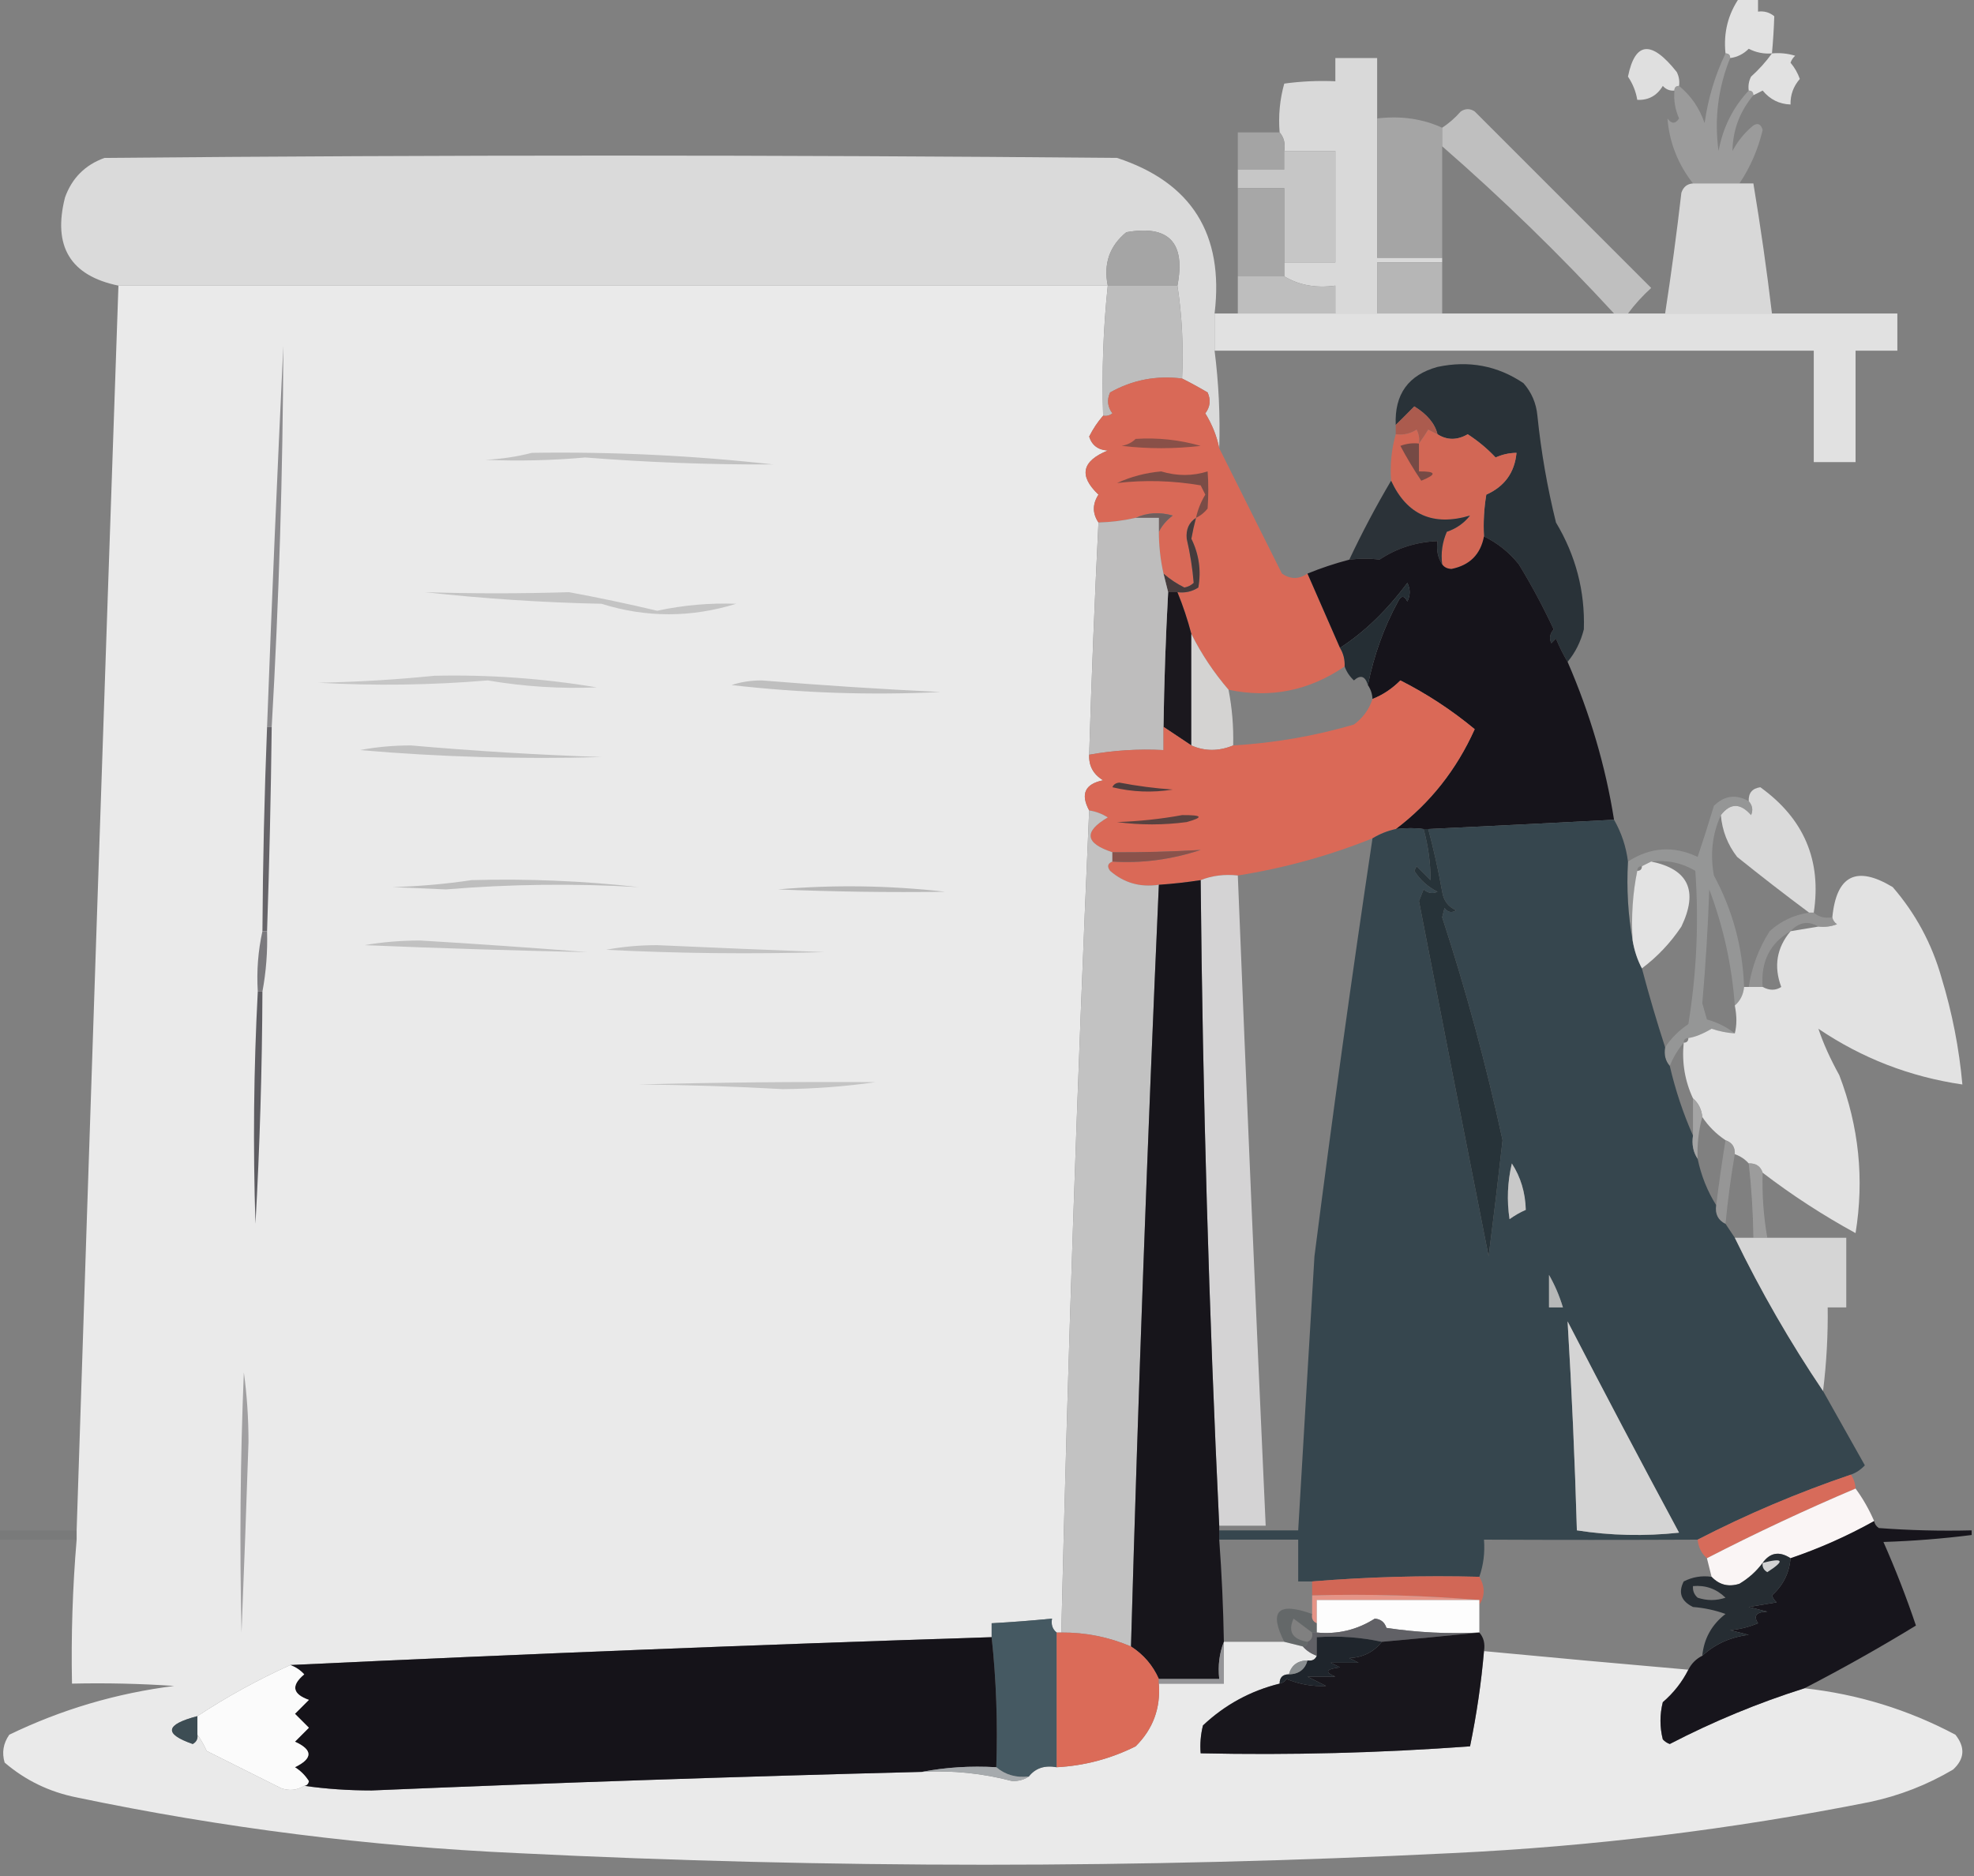 <?xml version="1.0" encoding="UTF-8"?>
<!DOCTYPE svg PUBLIC "-//W3C//DTD SVG 1.1//EN" "http://www.w3.org/Graphics/SVG/1.1/DTD/svg11.dtd">
<svg xmlns="http://www.w3.org/2000/svg" version="1.1" width="425px" height="404px" style="shape-rendering:geometricPrecision; text-rendering:geometricPrecision; image-rendering:optimizeQuality; fill-rule:evenodd; clip-rule:evenodd" xmlns:xlink="http://www.w3.org/1999/xlink">
<rect width="100%" height="100%" fill="#808080" stroke="none"/>
<g><path style="opacity:0.966" fill="#e4e4e4" d="M 374.5,-0.5 C 375.833,-0.5 377.167,-0.5 378.5,-0.5C 378.5,0.5 378.5,1.5 378.5,2.5C 379.822,2.33 380.989,2.663 382,3.5C 381.917,6.119 381.75,8.786 381.5,11.5C 379.738,11.643 378.071,11.309 376.5,10.5C 375.378,11.63 374.044,12.297 372.5,12.5C 372.5,11.833 372.167,11.5 371.5,11.5C 371.032,7.064 372.032,3.064 374.5,-0.5 Z"/></g>
<g><path style="opacity:0.992" fill="#d9d9d9" d="M 296.5,25.5 C 296.5,35.5 296.5,45.5 296.5,55.5C 301.167,55.5 305.833,55.5 310.5,55.5C 310.5,55.833 310.5,56.167 310.5,56.5C 305.833,56.5 301.167,56.5 296.5,56.5C 296.5,60.167 296.5,63.833 296.5,67.5C 293.5,67.5 290.5,67.5 287.5,67.5C 287.5,65.5 287.5,63.5 287.5,61.5C 283.351,62.08 279.684,61.414 276.5,59.5C 276.5,58.5 276.5,57.5 276.5,56.5C 280.167,56.5 283.833,56.5 287.5,56.5C 287.5,48.5 287.5,40.5 287.5,32.5C 283.833,32.5 280.167,32.5 276.5,32.5C 276.768,30.901 276.434,29.568 275.5,28.5C 275.211,24.894 275.544,21.394 276.5,18C 280.152,17.501 283.818,17.335 287.5,17.5C 287.5,15.833 287.5,14.167 287.5,12.5C 290.5,12.5 293.5,12.5 296.5,12.5C 296.5,16.833 296.5,21.167 296.5,25.5 Z"/></g>
<g><path style="opacity:0.948" fill="#e3e3e3" d="M 361.5,18.5 C 360.833,18.5 360.5,18.833 360.5,19.5C 359.504,19.586 358.671,19.252 358,18.5C 356.736,20.607 354.903,21.607 352.5,21.5C 352.214,19.723 351.547,18.056 350.5,16.5C 352.033,8.936 355.533,8.603 361,15.5C 361.483,16.448 361.649,17.448 361.5,18.5 Z"/></g>
<g><path style="opacity:0.699" fill="#a6a6a6" d="M 371.5,11.5 C 372.167,11.5 372.5,11.833 372.5,12.5C 369.9,18.934 369.066,25.601 370,32.5C 370.951,27.433 373.117,23.099 376.5,19.5C 377.167,19.5 377.5,19.833 377.5,20.5C 374.569,24.017 373.069,28.017 373,32.5C 374.122,30.376 375.622,28.543 377.5,27C 378.483,26.409 379.15,26.742 379.5,28C 378.499,32.186 376.832,36.02 374.5,39.5C 371.167,39.5 367.833,39.5 364.5,39.5C 361.247,35.337 359.414,30.67 359,25.5C 359.893,26.711 360.726,26.711 361.5,25.5C 360.652,23.591 360.318,21.591 360.5,19.5C 360.5,18.833 360.833,18.5 361.5,18.5C 364.051,20.578 365.884,23.244 367,26.5C 367.733,21.229 369.233,16.229 371.5,11.5 Z"/></g>
<g><path style="opacity:0.98" fill="#e2e2e2" d="M 381.5,11.5 C 383.199,11.34 384.866,11.507 386.5,12C 386.043,12.414 385.709,12.914 385.5,13.5C 386.383,14.548 387.05,15.715 387.5,17C 386.115,18.597 385.449,20.43 385.5,22.5C 383.071,22.415 381.071,21.415 379.5,19.5C 378.817,19.863 378.15,20.196 377.5,20.5C 377.5,19.833 377.167,19.5 376.5,19.5C 376.351,18.448 376.517,17.448 377,16.5C 378.707,14.963 380.207,13.296 381.5,11.5 Z"/></g>
<g><path style="opacity:0.957" fill="#a6a6a6" d="M 296.5,25.5 C 301.619,24.897 306.285,25.564 310.5,27.5C 310.5,28.833 310.5,30.167 310.5,31.5C 310.5,39.5 310.5,47.5 310.5,55.5C 305.833,55.5 301.167,55.5 296.5,55.5C 296.5,45.5 296.5,35.5 296.5,25.5 Z"/></g>
<g><path style="opacity:0.933" fill="#a6a6a6" d="M 275.5,28.5 C 276.434,29.568 276.768,30.901 276.5,32.5C 276.5,33.833 276.5,35.167 276.5,36.5C 273.167,36.5 269.833,36.5 266.5,36.5C 266.5,33.833 266.5,31.167 266.5,28.5C 269.5,28.5 272.5,28.5 275.5,28.5 Z"/></g>
<g><path style="opacity:1" fill="#c6c6c6" d="M 276.5,32.5 C 280.167,32.5 283.833,32.5 287.5,32.5C 287.5,40.5 287.5,48.5 287.5,56.5C 283.833,56.5 280.167,56.5 276.5,56.5C 276.5,51.167 276.5,45.833 276.5,40.5C 273.167,40.5 269.833,40.5 266.5,40.5C 266.5,39.167 266.5,37.833 266.5,36.5C 269.833,36.5 273.167,36.5 276.5,36.5C 276.5,35.167 276.5,33.833 276.5,32.5 Z"/></g>
<g><path style="opacity:0.987" fill="#dadada" d="M 261.5,67.5 C 261.5,70.167 261.5,72.833 261.5,75.5C 262.386,82.457 262.72,89.457 262.5,96.5C 261.967,93.879 260.967,91.379 259.5,89C 260.554,87.612 260.72,86.112 260,84.5C 258.124,83.391 256.291,82.391 254.5,81.5C 254.824,74.646 254.491,67.979 253.5,61.5C 255.298,52.209 251.632,48.376 242.5,50C 238.886,52.944 237.553,56.778 238.5,61.5C 167.5,61.5 96.5,61.5 25.5,61.5C 15.145,59.366 11.311,53.033 14,42.5C 15.5,38.333 18.333,35.5 22.5,34C 95.167,33.333 167.833,33.333 240.5,34C 256.559,39.269 263.559,50.436 261.5,67.5 Z"/></g>
<g><path style="opacity:0.976" fill="#dadada" d="M 364.5,39.5 C 367.833,39.5 371.167,39.5 374.5,39.5C 375.5,39.5 376.5,39.5 377.5,39.5C 379.05,48.802 380.384,58.136 381.5,67.5C 373.833,67.5 366.167,67.5 358.5,67.5C 359.829,58.869 360.996,50.202 362,41.5C 362.417,40.244 363.25,39.577 364.5,39.5 Z"/></g>
<g><path style="opacity:0.962" fill="#a8a8a8" d="M 266.5,40.5 C 269.833,40.5 273.167,40.5 276.5,40.5C 276.5,45.833 276.5,51.167 276.5,56.5C 276.5,57.5 276.5,58.5 276.5,59.5C 273.167,59.5 269.833,59.5 266.5,59.5C 266.5,53.167 266.5,46.833 266.5,40.5 Z"/></g>
<g><path style="opacity:0.867" fill="#c9c9c9" d="M 350.5,67.5 C 349.5,67.5 348.5,67.5 347.5,67.5C 335.802,54.801 323.469,42.801 310.5,31.5C 310.5,30.167 310.5,28.833 310.5,27.5C 311.962,26.542 313.295,25.376 314.5,24C 315.5,23.333 316.5,23.333 317.5,24C 330.167,36.667 342.833,49.333 355.5,62C 353.627,63.704 351.96,65.537 350.5,67.5 Z"/></g>
<g><path style="opacity:1" fill="#a5a5a5" d="M 253.5,61.5 C 248.5,61.5 243.5,61.5 238.5,61.5C 237.553,56.778 238.886,52.944 242.5,50C 251.632,48.376 255.298,52.209 253.5,61.5 Z"/></g>
<g><path style="opacity:1" fill="#b6b6b6" d="M 310.5,56.5 C 310.5,60.167 310.5,63.833 310.5,67.5C 305.833,67.5 301.167,67.5 296.5,67.5C 296.5,63.833 296.5,60.167 296.5,56.5C 301.167,56.5 305.833,56.5 310.5,56.5 Z"/></g>
<g><path style="opacity:1" fill="#bebebe" d="M 266.5,59.5 C 269.833,59.5 273.167,59.5 276.5,59.5C 279.684,61.414 283.351,62.08 287.5,61.5C 287.5,63.5 287.5,65.5 287.5,67.5C 280.5,67.5 273.5,67.5 266.5,67.5C 266.5,64.833 266.5,62.167 266.5,59.5 Z"/></g>
<g><path style="opacity:0.994" fill="#eaeaea" d="M 25.5,61.5 C 96.5,61.5 167.5,61.5 238.5,61.5C 237.528,70.75 237.195,80.083 237.5,89.5C 236.315,90.857 235.315,92.357 234.5,94C 235.093,95.882 236.427,96.882 238.5,97C 232.898,99.279 232.231,102.446 236.5,106.5C 235.181,108.532 235.181,110.532 236.5,112.5C 235.673,129.156 235.006,145.823 234.5,162.5C 234.393,164.903 235.393,166.736 237.5,168C 233.591,168.792 232.591,170.959 234.5,174.5C 231.902,233.449 229.902,292.449 228.5,351.5C 228.167,351.5 227.833,351.5 227.5,351.5C 226.596,350.791 226.263,349.791 226.5,348.5C 222.176,348.927 217.842,349.261 213.5,349.5C 213.5,350.5 213.5,351.5 213.5,352.5C 162.993,354.119 112.66,356.119 62.5,358.5C 55.504,361.663 48.838,365.329 42.5,369.5C 35.557,371.316 35.224,373.316 41.5,375.5C 42.297,375.043 42.631,374.376 42.5,373.5C 43.248,374.531 43.915,375.698 44.5,377C 49.833,379.667 55.167,382.333 60.5,385C 62.265,385.64 63.932,385.473 65.5,384.5C 70.155,385.166 74.988,385.499 80,385.5C 119.49,383.834 158.99,382.5 198.5,381.5C 205.111,381.139 211.611,381.806 218,383.5C 219.385,383.486 220.551,383.152 221.5,382.5C 222.918,380.692 224.918,380.025 227.5,380.5C 233.452,380.186 239.118,378.686 244.5,376C 248.234,372.301 249.901,367.801 249.5,362.5C 254.167,362.5 258.833,362.5 263.5,362.5C 263.5,359.5 263.5,356.5 263.5,353.5C 267.833,353.5 272.167,353.5 276.5,353.5C 277.833,353.833 279.167,354.167 280.5,354.5C 281.29,355.401 282.29,356.068 283.5,356.5C 283.158,357.338 282.492,357.672 281.5,357.5C 279.368,357.554 278.035,358.554 277.5,360.5C 276.167,360.5 275.5,361.167 275.5,362.5C 269.217,364.058 263.717,367.058 259,371.5C 258.505,373.473 258.338,375.473 258.5,377.5C 277.874,377.922 297.207,377.422 316.5,376C 317.917,369.128 318.917,362.294 319.5,355.5C 334.151,356.893 348.818,358.226 363.5,359.5C 362.158,362.166 360.325,364.499 358,366.5C 357.333,369.167 357.333,371.833 358,374.5C 358.414,374.957 358.914,375.291 359.5,375.5C 368.871,370.643 378.538,366.643 388.5,363.5C 399.989,364.763 410.823,368.096 421,373.5C 423.151,376.216 422.984,378.716 420.5,381C 414.916,384.307 408.916,386.641 402.5,388C 372.78,393.905 342.78,397.572 312.5,399C 245.5,402.327 178.5,402.327 111.5,399C 79.5,397.556 47.833,393.556 16.5,387C 10.641,385.83 5.474,383.33 1,379.5C 0.365,377.365 0.699,375.365 2,373.5C 13.218,368.069 25.052,364.569 37.5,363C 30.174,362.5 22.841,362.334 15.5,362.5C 15.296,352.14 15.629,341.806 16.5,331.5C 16.5,330.833 16.5,330.167 16.5,329.5C 19.408,240.163 22.408,150.83 25.5,61.5 Z"/></g>
<g><path style="opacity:1" fill="#bdbdbd" d="M 238.5,61.5 C 243.5,61.5 248.5,61.5 253.5,61.5C 254.491,67.979 254.824,74.646 254.5,81.5C 248.939,80.802 243.773,81.802 239,84.5C 238.28,86.112 238.446,87.612 239.5,89C 238.906,89.464 238.239,89.631 237.5,89.5C 237.195,80.083 237.528,70.75 238.5,61.5 Z"/></g>
<g><path style="opacity:0.915" fill="#e9e9e9" d="M 261.5,67.5 C 263.167,67.5 264.833,67.5 266.5,67.5C 273.5,67.5 280.5,67.5 287.5,67.5C 290.5,67.5 293.5,67.5 296.5,67.5C 301.167,67.5 305.833,67.5 310.5,67.5C 322.833,67.5 335.167,67.5 347.5,67.5C 348.5,67.5 349.5,67.5 350.5,67.5C 353.167,67.5 355.833,67.5 358.5,67.5C 366.167,67.5 373.833,67.5 381.5,67.5C 390.5,67.5 399.5,67.5 408.5,67.5C 408.5,70.167 408.5,72.833 408.5,75.5C 405.5,75.5 402.5,75.5 399.5,75.5C 399.5,83.5 399.5,91.5 399.5,99.5C 396.5,99.5 393.5,99.5 390.5,99.5C 390.5,91.5 390.5,83.5 390.5,75.5C 347.5,75.5 304.5,75.5 261.5,75.5C 261.5,72.833 261.5,70.167 261.5,67.5 Z"/></g>
<g><path style="opacity:0.971" fill="#263036" d="M 337.5,142.5 C 336.59,140.981 335.757,139.315 335,137.5C 334.667,137.833 334.333,138.167 334,138.5C 333.508,137.451 333.674,136.451 334.5,135.5C 332.254,130.674 329.754,126.008 327,121.5C 324.914,118.906 322.414,116.906 319.5,115.5C 319.335,112.482 319.502,109.482 320,106.5C 323.936,104.737 326.103,101.737 326.5,97.5C 324.94,97.519 323.44,97.852 322,98.5C 320.217,96.603 318.217,94.937 316,93.5C 313.726,94.811 311.56,94.811 309.5,93.5C 308.934,91.2 307.267,89.2 304.5,87.5C 303.16,88.867 301.827,90.2 300.5,91.5C 300.211,84.895 303.211,80.729 309.5,79C 316.249,77.568 322.416,78.734 328,82.5C 329.751,84.49 330.751,86.823 331,89.5C 331.794,97.262 333.127,104.928 335,112.5C 339.267,119.625 341.267,127.292 341,135.5C 340.33,138.174 339.163,140.507 337.5,142.5 Z"/></g>
<g><path style="opacity:1" fill="#ab5b4e" d="M 309.5,93.5 C 308.85,93.196 308.183,92.863 307.5,92.5C 306.824,93.602 306.158,94.602 305.5,95.5C 305.649,94.448 305.483,93.448 305,92.5C 303.644,93.38 302.144,93.713 300.5,93.5C 300.5,92.833 300.5,92.167 300.5,91.5C 301.827,90.2 303.16,88.867 304.5,87.5C 307.267,89.2 308.934,91.2 309.5,93.5 Z"/></g>
<g><path style="opacity:0.984" fill="#da6957" d="M 254.5,81.5 C 256.291,82.391 258.124,83.391 260,84.5C 260.72,86.112 260.554,87.612 259.5,89C 260.967,91.379 261.967,93.879 262.5,96.5C 266.987,105.473 271.487,114.473 276,123.5C 277.828,124.752 279.661,124.752 281.5,123.5C 283.832,128.828 286.165,134.162 288.5,139.5C 289.234,140.708 289.567,142.041 289.5,143.5C 281.815,148.736 273.482,150.403 264.5,148.5C 261.324,144.807 258.657,140.807 256.5,136.5C 255.698,133.426 254.698,130.426 253.5,127.5C 255.144,127.714 256.644,127.38 258,126.5C 258.641,122.845 258.141,119.345 256.5,116C 256.773,114.467 257.106,112.967 257.5,111.5C 255.974,112.492 255.307,113.992 255.5,116C 256.244,119.197 256.744,122.364 257,125.5C 256.439,126.022 255.772,126.355 255,126.5C 253.357,125.685 251.857,124.685 250.5,123.5C 249.841,120.545 249.508,117.545 249.5,114.5C 250.186,113.152 251.186,111.985 252.5,111C 249.633,110.199 246.966,110.366 244.5,111.5C 241.873,112.092 239.206,112.425 236.5,112.5C 235.181,110.532 235.181,108.532 236.5,106.5C 232.231,102.446 232.898,99.279 238.5,97C 236.427,96.882 235.093,95.882 234.5,94C 235.315,92.357 236.315,90.857 237.5,89.5C 238.239,89.631 238.906,89.464 239.5,89C 238.446,87.612 238.28,86.112 239,84.5C 243.773,81.802 248.939,80.802 254.5,81.5 Z"/></g>
<g><path style="opacity:0.984" fill="#d36755" d="M 305.5,95.5 C 306.158,94.602 306.824,93.602 307.5,92.5C 308.183,92.863 308.85,93.196 309.5,93.5C 311.56,94.811 313.726,94.811 316,93.5C 318.217,94.937 320.217,96.603 322,98.5C 323.44,97.852 324.94,97.519 326.5,97.5C 326.103,101.737 323.936,104.737 320,106.5C 319.502,109.482 319.335,112.482 319.5,115.5C 318.76,119.38 316.426,121.713 312.5,122.5C 311.584,122.457 310.917,122.124 310.5,121.5C 310.192,119.076 310.526,116.743 311.5,114.5C 313.517,113.826 315.183,112.659 316.5,111C 308.574,113.366 302.907,110.866 299.5,103.5C 299.253,100.061 299.586,96.728 300.5,93.5C 302.144,93.713 303.644,93.38 305,92.5C 305.483,93.448 305.649,94.448 305.5,95.5 Z"/></g>
<g><path style="opacity:1" fill="#895048" d="M 244.5,94.5 C 249.267,94.191 253.934,94.691 258.5,96C 252.833,96.667 247.167,96.667 241.5,96C 242.737,95.768 243.737,95.268 244.5,94.5 Z"/></g>
<g><path style="opacity:1" fill="#c2c2c2" d="M 114.5,97.5 C 131.886,97.24 149.219,98.073 166.5,100C 152.993,100.062 139.493,99.562 126,98.5C 118.832,99.14 111.666,99.306 104.5,99C 108.025,98.821 111.359,98.321 114.5,97.5 Z"/></g>
<g><path style="opacity:1" fill="#764a45" d="M 305.5,95.5 C 305.5,97.5 305.5,99.5 305.5,101.5C 309.243,101.459 309.41,102.126 306,103.5C 304.374,101.083 302.874,98.583 301.5,96C 302.793,95.51 304.127,95.343 305.5,95.5 Z"/></g>
<g><path style="opacity:1" fill="#7a4c46" d="M 257.5,111.5 C 257.877,109.742 258.544,108.075 259.5,106.5C 259.167,105.833 258.833,105.167 258.5,104.5C 252.476,103.473 246.476,103.306 240.5,104C 243.515,102.621 246.681,101.788 250,101.5C 253.405,102.523 256.738,102.523 260,101.5C 260.19,103.973 260.19,106.64 260,109.5C 259.292,110.381 258.458,111.047 257.5,111.5 Z"/></g>
<g><path style="opacity:0.991" fill="#2b3238" d="M 299.5,103.5 C 302.907,110.866 308.574,113.366 316.5,111C 315.183,112.659 313.517,113.826 311.5,114.5C 310.526,116.743 310.192,119.076 310.5,121.5C 309.549,120.081 309.216,118.415 309.5,116.5C 304.874,116.692 300.707,118.026 297,120.5C 295.044,120.216 292.877,120.216 290.5,120.5C 293.245,114.675 296.245,109.008 299.5,103.5 Z"/></g>
<g><path style="opacity:1" fill="#6f5e5d" d="M 244.5,111.5 C 246.966,110.366 249.633,110.199 252.5,111C 251.186,111.985 250.186,113.152 249.5,114.5C 249.5,113.5 249.5,112.5 249.5,111.5C 247.833,111.5 246.167,111.5 244.5,111.5 Z"/></g>
<g><path style="opacity:1" fill="#8c8b8e" d="M 58.5,156.5 C 58.167,156.5 57.833,156.5 57.5,156.5C 58.524,129.164 59.691,101.831 61,74.5C 60.897,101.908 60.064,129.242 58.5,156.5 Z"/></g>
<g><path style="opacity:0.997" fill="#16141b" d="M 319.5,115.5 C 322.414,116.906 324.914,118.906 327,121.5C 329.754,126.008 332.254,130.674 334.5,135.5C 333.674,136.451 333.508,137.451 334,138.5C 334.333,138.167 334.667,137.833 335,137.5C 335.757,139.315 336.59,140.981 337.5,142.5C 342.346,153.674 345.68,165.007 347.5,176.5C 334.037,177.204 320.704,177.871 307.5,178.5C 307.167,178.5 306.833,178.5 306.5,178.5C 304.81,178.242 302.81,178.242 300.5,178.5C 307.919,172.886 313.586,165.719 317.5,157C 312.572,152.91 307.239,149.41 301.5,146.5C 299.736,148.278 297.736,149.611 295.5,150.5C 295.443,149.391 295.11,148.391 294.5,147.5C 295.841,140.958 298.008,134.958 301,129.5C 301.667,128.167 302.333,128.167 303,129.5C 303.667,128.167 303.667,126.833 303,125.5C 298.575,131.443 293.742,136.109 288.5,139.5C 286.165,134.162 283.832,128.828 281.5,123.5C 284.341,122.331 287.341,121.331 290.5,120.5C 292.877,120.216 295.044,120.216 297,120.5C 300.707,118.026 304.874,116.692 309.5,116.5C 309.216,118.415 309.549,120.081 310.5,121.5C 310.917,122.124 311.584,122.457 312.5,122.5C 316.426,121.713 318.76,119.38 319.5,115.5 Z"/></g>
<g><path style="opacity:1" fill="#463b3c" d="M 257.5,111.5 C 257.106,112.967 256.773,114.467 256.5,116C 258.141,119.345 258.641,122.845 258,126.5C 256.644,127.38 255.144,127.714 253.5,127.5C 252.833,127.5 252.167,127.5 251.5,127.5C 251.167,126.167 250.833,124.833 250.5,123.5C 251.857,124.685 253.357,125.685 255,126.5C 255.772,126.355 256.439,126.022 257,125.5C 256.744,122.364 256.244,119.197 255.5,116C 255.307,113.992 255.974,112.492 257.5,111.5 Z"/></g>
<g><path style="opacity:1" fill="#1b181e" d="M 251.5,127.5 C 252.167,127.5 252.833,127.5 253.5,127.5C 254.698,130.426 255.698,133.426 256.5,136.5C 256.5,144.5 256.5,152.5 256.5,160.5C 254.5,159.167 252.5,157.833 250.5,156.5C 250.638,146.825 250.971,137.158 251.5,127.5 Z"/></g>
<g><path style="opacity:1" fill="#c4c4c4" d="M 91.5,127.5 C 101.652,127.824 111.986,127.824 122.5,127.5C 128.853,128.671 135.186,130.004 141.5,131.5C 147.132,130.289 152.799,129.789 158.5,130C 148.784,133.01 139.118,133.01 129.5,130C 116.771,129.73 104.104,128.896 91.5,127.5 Z"/></g>
<g><path style="opacity:1" fill="#252e34" d="M 294.5,147.5 C 293.922,145.557 292.922,145.223 291.5,146.5C 290.575,145.643 289.908,144.643 289.5,143.5C 289.567,142.041 289.234,140.708 288.5,139.5C 293.742,136.109 298.575,131.443 303,125.5C 303.667,126.833 303.667,128.167 303,129.5C 302.333,128.167 301.667,128.167 301,129.5C 298.008,134.958 295.841,140.958 294.5,147.5 Z"/></g>
<g><path style="opacity:0.974" fill="#d6d5d4" d="M 256.5,136.5 C 258.657,140.807 261.324,144.807 264.5,148.5C 265.272,152.452 265.605,156.452 265.5,160.5C 262.396,161.775 259.396,161.775 256.5,160.5C 256.5,152.5 256.5,144.5 256.5,136.5 Z"/></g>
<g><path style="opacity:1" fill="#bebdbd" d="M 244.5,111.5 C 246.167,111.5 247.833,111.5 249.5,111.5C 249.5,112.5 249.5,113.5 249.5,114.5C 249.508,117.545 249.841,120.545 250.5,123.5C 250.833,124.833 251.167,126.167 251.5,127.5C 250.971,137.158 250.638,146.825 250.5,156.5C 250.5,158.167 250.5,159.833 250.5,161.5C 245.073,161.218 239.74,161.551 234.5,162.5C 235.006,145.823 235.673,129.156 236.5,112.5C 239.206,112.425 241.873,112.092 244.5,111.5 Z"/></g>
<g><path style="opacity:1" fill="#c6c6c6" d="M 93.5,145.5 C 105.245,145.232 116.912,146.066 128.5,148C 120.628,148.328 112.795,147.828 105,146.5C 92.844,147.522 80.678,147.689 68.5,147C 77.01,146.829 85.343,146.329 93.5,145.5 Z"/></g>
<g><path style="opacity:1" fill="#bfbfbf" d="M 157.5,147.5 C 159.473,146.837 161.639,146.504 164,146.5C 176.82,147.547 189.653,148.38 202.5,149C 187.449,149.72 172.449,149.22 157.5,147.5 Z"/></g>
<g><path style="opacity:0.99" fill="#db6957" d="M 300.5,178.5 C 298.716,178.893 297.05,179.559 295.5,180.5C 286.16,184.252 276.493,186.919 266.5,188.5C 263.615,188.194 260.948,188.527 258.5,189.5C 255.518,189.963 252.518,190.296 249.5,190.5C 245.484,191.1 241.984,190.1 239,187.5C 238.308,186.563 238.475,185.897 239.5,185.5C 245.859,185.913 252.192,185.079 258.5,183C 252.227,183.369 245.893,183.536 239.5,183.5C 233.594,181.56 233.26,179.06 238.5,176C 237.255,175.209 235.922,174.709 234.5,174.5C 232.591,170.959 233.591,168.792 237.5,168C 235.393,166.736 234.393,164.903 234.5,162.5C 239.74,161.551 245.073,161.218 250.5,161.5C 250.5,159.833 250.5,158.167 250.5,156.5C 252.5,157.833 254.5,159.167 256.5,160.5C 259.396,161.775 262.396,161.775 265.5,160.5C 274.365,159.977 283.032,158.477 291.5,156C 293.439,154.568 294.772,152.735 295.5,150.5C 297.736,149.611 299.736,148.278 301.5,146.5C 307.239,149.41 312.572,152.91 317.5,157C 313.586,165.719 307.919,172.886 300.5,178.5 Z"/></g>
<g><path style="opacity:1" fill="#c1c1c1" d="M 77.5,161.5 C 80.984,160.835 84.651,160.501 88.5,160.5C 102.141,161.697 115.808,162.531 129.5,163C 112.131,163.494 94.797,162.994 77.5,161.5 Z"/></g>
<g><path style="opacity:1" fill="#4d3d3e" d="M 239.5,169.5 C 239.735,168.903 240.235,168.57 241,168.5C 244.794,169.23 248.627,169.73 252.5,170C 248.113,170.706 243.78,170.54 239.5,169.5 Z"/></g>
<g><path style="opacity:0.862" fill="#e8e8e8" d="M 390.5,196.5 C 390.167,196.5 389.833,196.5 389.5,196.5C 384.312,192.641 379.145,188.641 374,184.5C 371.95,181.852 370.784,178.852 370.5,175.5C 372.54,172.866 374.707,172.866 377,175.5C 377.47,174.423 377.303,173.423 376.5,172.5C 376.418,170.748 377.251,169.748 379,169.5C 388.387,176.261 392.221,185.261 390.5,196.5 Z"/></g>
<g><path style="opacity:0.593" fill="#a4a5a5" d="M 376.5,172.5 C 377.303,173.423 377.47,174.423 377,175.5C 374.707,172.866 372.54,172.866 370.5,175.5C 368.66,179.554 368.16,183.887 369,188.5C 373.031,195.956 375.198,203.956 375.5,212.5C 375.34,214.153 374.674,215.486 373.5,216.5C 372.879,207.896 371.046,199.562 368,191.5C 367.721,199.684 367.221,207.851 366.5,216C 366.833,217.167 367.167,218.333 367.5,219.5C 369.78,220.136 371.78,221.136 373.5,222.5C 371.801,222.38 370.135,222.046 368.5,221.5C 366.595,222.625 364.928,223.291 363.5,223.5C 362.833,223.5 362.5,223.833 362.5,224.5C 361.263,225.965 360.263,227.632 359.5,229.5C 358.566,228.432 358.232,227.099 358.5,225.5C 359.785,223.548 361.451,221.882 363.5,220.5C 365.283,209.559 365.783,198.559 365,187.5C 362.096,185.773 358.93,185.107 355.5,185.5C 354.833,185.833 354.167,186.167 353.5,186.5C 352.833,186.5 352.5,186.833 352.5,187.5C 351.513,192.305 351.179,197.305 351.5,202.5C 350.511,197.025 350.178,191.358 350.5,185.5C 355.316,182.379 360.316,182.046 365.5,184.5C 366.73,180.85 367.896,177.184 369,173.5C 371.242,171.285 373.742,170.952 376.5,172.5 Z"/></g>
<g><path style="opacity:1" fill="#594240" d="M 254.5,175.5 C 258.893,175.457 259.226,175.957 255.5,177C 250.5,177.667 245.5,177.667 240.5,177C 245.351,176.826 250.018,176.326 254.5,175.5 Z"/></g>
<g><path style="opacity:0.994" fill="#36464e" d="M 347.5,176.5 C 349.095,179.285 350.095,182.285 350.5,185.5C 350.178,191.358 350.511,197.025 351.5,202.5C 351.875,204.698 352.542,206.698 353.5,208.5C 355.015,214.228 356.681,219.895 358.5,225.5C 358.232,227.099 358.566,228.432 359.5,229.5C 360.721,234.745 362.387,239.745 364.5,244.5C 364.216,246.415 364.549,248.081 365.5,249.5C 366.267,253.149 367.6,256.482 369.5,259.5C 369.229,261.38 369.896,262.713 371.5,263.5C 372.167,264.5 372.833,265.5 373.5,266.5C 379.079,277.998 385.412,288.998 392.5,299.5C 395.488,304.806 398.488,310.139 401.5,315.5C 400.643,316.425 399.643,317.092 398.5,317.5C 387.096,321.373 376.096,326.04 365.5,331.5C 350.291,331.569 334.958,331.569 319.5,331.5C 319.721,334.279 319.388,336.946 318.5,339.5C 306.42,339.188 294.42,339.521 282.5,340.5C 281.5,340.5 280.5,340.5 279.5,340.5C 279.5,337.5 279.5,334.5 279.5,331.5C 273.833,331.5 268.167,331.5 262.5,331.5C 262.5,330.833 262.5,330.167 262.5,329.5C 268.167,329.5 273.833,329.5 279.5,329.5C 280.649,309.846 281.815,290.179 283,270.5C 286.841,240.445 291.008,210.445 295.5,180.5C 297.05,179.559 298.716,178.893 300.5,178.5C 302.81,178.242 304.81,178.242 306.5,178.5C 307.497,182.137 307.997,185.804 308,189.5C 307,188.5 306,187.5 305,186.5C 304.833,186.833 304.667,187.167 304.5,187.5C 305.748,189.459 307.415,190.959 309.5,192C 308.451,192.492 307.451,192.326 306.5,191.5C 306.167,192.333 305.833,193.167 305.5,194C 310.469,219.677 315.469,245.177 320.5,270.5C 320.189,290.167 319.856,309.834 319.5,329.5C 326.167,329.5 332.833,329.5 339.5,329.5C 346.754,330.63 354.087,330.796 361.5,330C 353.344,314.851 345.344,299.684 337.5,284.5C 336.89,283.609 336.557,282.609 336.5,281.5C 335.736,278.982 334.736,276.649 333.5,274.5C 331.539,270.018 329.872,265.351 328.5,260.5C 328.41,256.786 327.41,253.452 325.5,250.5C 325.204,248.597 324.537,246.93 323.5,245.5C 319.996,229.314 315.663,213.314 310.5,197.5C 310.667,196.833 310.833,196.167 311,195.5C 311.718,196.451 312.551,196.617 313.5,196C 311.785,195.223 310.785,193.89 310.5,192C 309.688,187.439 308.688,182.939 307.5,178.5C 320.704,177.871 334.037,177.204 347.5,176.5 Z M 323.5,245.5 C 324.537,246.93 325.204,248.597 325.5,250.5C 324.56,254.463 324.393,258.463 325,262.5C 326.113,261.695 327.279,261.028 328.5,260.5C 329.872,265.351 331.539,270.018 333.5,274.5C 333.5,276.833 333.5,279.167 333.5,281.5C 334.5,281.5 335.5,281.5 336.5,281.5C 336.557,282.609 336.89,283.609 337.5,284.5C 338.401,299.489 339.068,314.489 339.5,329.5C 332.833,329.5 326.167,329.5 319.5,329.5C 319.856,309.834 320.189,290.167 320.5,270.5C 321.565,262.185 322.565,253.851 323.5,245.5 Z"/></g>
<g><path style="opacity:1" fill="#666469" d="M 57.5,156.5 C 57.833,156.5 58.167,156.5 58.5,156.5C 58.327,171.171 57.993,185.838 57.5,200.5C 57.167,200.5 56.833,200.5 56.5,200.5C 56.587,185.826 56.92,171.16 57.5,156.5 Z"/></g>
<g><path style="opacity:1" fill="#c2c2c2" d="M 234.5,174.5 C 235.922,174.709 237.255,175.209 238.5,176C 233.26,179.06 233.594,181.56 239.5,183.5C 239.5,184.167 239.5,184.833 239.5,185.5C 238.475,185.897 238.308,186.563 239,187.5C 241.984,190.1 245.484,191.1 249.5,190.5C 247.064,245.148 245.064,299.815 243.5,354.5C 238.716,352.462 233.716,351.462 228.5,351.5C 229.902,292.449 231.902,233.449 234.5,174.5 Z"/></g>
<g><path style="opacity:1" fill="#8a524b" d="M 239.5,185.5 C 239.5,184.833 239.5,184.167 239.5,183.5C 245.893,183.536 252.227,183.369 258.5,183C 252.192,185.079 245.859,185.913 239.5,185.5 Z"/></g>
<g><path style="opacity:0.925" fill="#eaeaea" d="M 355.5,185.5 C 363.519,187.135 365.686,191.802 362,199.5C 359.666,203 356.832,206 353.5,208.5C 352.542,206.698 351.875,204.698 351.5,202.5C 351.179,197.305 351.513,192.305 352.5,187.5C 353.167,187.5 353.5,187.167 353.5,186.5C 354.167,186.167 354.833,185.833 355.5,185.5 Z"/></g>
<g><path style="opacity:0.968" fill="#d7d6d7" d="M 266.5,188.5 C 268.367,235.176 270.367,281.842 272.5,328.5C 269.167,328.5 265.833,328.5 262.5,328.5C 260.274,282.255 258.94,235.921 258.5,189.5C 260.948,188.527 263.615,188.194 266.5,188.5 Z"/></g>
<g><path style="opacity:0.94" fill="#e8e8e8" d="M 379.5,252.5 C 379.027,251.094 378.027,250.427 376.5,250.5C 375.71,249.599 374.71,248.932 373.5,248.5C 373.573,246.973 372.906,245.973 371.5,245.5C 369.473,244.139 367.806,242.473 366.5,240.5C 366.34,238.847 365.674,237.514 364.5,236.5C 362.746,232.742 362.079,228.742 362.5,224.5C 363.167,224.5 363.5,224.167 363.5,223.5C 364.928,223.291 366.595,222.625 368.5,221.5C 370.135,222.046 371.801,222.38 373.5,222.5C 373.954,220.741 373.954,218.741 373.5,216.5C 374.674,215.486 375.34,214.153 375.5,212.5C 375.833,212.5 376.167,212.5 376.5,212.5C 377.5,212.5 378.5,212.5 379.5,212.5C 380.967,213.292 382.3,213.292 383.5,212.5C 381.846,208.069 382.513,204.069 385.5,200.5C 387.5,200.167 389.5,199.833 391.5,199.5C 392.873,199.657 394.207,199.49 395.5,199C 394.944,198.617 394.611,198.117 394.5,197.5C 395.381,188.455 399.714,186.288 407.5,191C 412.428,196.687 415.928,203.187 418,210.5C 420.298,218.022 421.798,225.689 422.5,233.5C 411.22,231.853 400.887,227.853 391.5,221.5C 392.531,224.602 394.031,227.935 396,231.5C 400.223,242.522 401.39,253.855 399.5,265.5C 392.464,261.654 385.797,257.321 379.5,252.5 Z"/></g>
<g><path style="opacity:1" fill="#bebebe" d="M 101.5,189.5 C 113.543,189.162 125.543,189.662 137.5,191C 123.671,190.186 109.837,190.353 96,191.5C 92.167,191.333 88.333,191.167 84.5,191C 90.348,190.827 96.015,190.327 101.5,189.5 Z"/></g>
<g><path style="opacity:1" fill="#b8b8b8" d="M 167.5,191.5 C 179.347,190.463 191.347,190.63 203.5,192C 191.502,192.167 179.502,192 167.5,191.5 Z"/></g>
<g><path style="opacity:0.999" fill="#17151b" d="M 258.5,189.5 C 258.94,235.921 260.274,282.255 262.5,328.5C 262.5,328.833 262.5,329.167 262.5,329.5C 262.5,330.167 262.5,330.833 262.5,331.5C 263.038,338.822 263.371,346.155 263.5,353.5C 262.527,355.948 262.194,358.615 262.5,361.5C 258.167,361.5 253.833,361.5 249.5,361.5C 248.2,358.568 246.2,356.234 243.5,354.5C 245.064,299.815 247.064,245.148 249.5,190.5C 252.518,190.296 255.518,189.963 258.5,189.5 Z"/></g>
<g><path style="opacity:1" fill="#273339" d="M 306.5,178.5 C 306.833,178.5 307.167,178.5 307.5,178.5C 308.688,182.939 309.688,187.439 310.5,192C 310.785,193.89 311.785,195.223 313.5,196C 312.551,196.617 311.718,196.451 311,195.5C 310.833,196.167 310.667,196.833 310.5,197.5C 315.663,213.314 319.996,229.314 323.5,245.5C 322.565,253.851 321.565,262.185 320.5,270.5C 315.469,245.177 310.469,219.677 305.5,194C 305.833,193.167 306.167,192.333 306.5,191.5C 307.451,192.326 308.451,192.492 309.5,192C 307.415,190.959 305.748,189.459 304.5,187.5C 304.667,187.167 304.833,186.833 305,186.5C 306,187.5 307,188.5 308,189.5C 307.997,185.804 307.497,182.137 306.5,178.5 Z"/></g>
<g><path style="opacity:0.536" fill="#a5a5a5" d="M 389.5,196.5 C 389.833,196.5 390.167,196.5 390.5,196.5C 391.568,197.434 392.901,197.768 394.5,197.5C 394.611,198.117 394.944,198.617 395.5,199C 394.207,199.49 392.873,199.657 391.5,199.5C 389.32,198.206 387.32,198.539 385.5,200.5C 381.063,203.071 379.063,207.071 379.5,212.5C 378.5,212.5 377.5,212.5 376.5,212.5C 377.146,208.202 378.646,204.202 381,200.5C 383.421,198.303 386.255,196.97 389.5,196.5 Z"/></g>
<g><path style="opacity:1" fill="#c1c1c1" d="M 78.5,203.5 C 82.319,202.834 86.319,202.501 90.5,202.5C 102.505,203.223 114.505,204.056 126.5,205C 110.507,204.669 94.507,204.169 78.5,203.5 Z"/></g>
<g><path style="opacity:1" fill="#c3c3c3" d="M 130.5,204.5 C 133.984,203.835 137.651,203.501 141.5,203.5C 153.498,204.04 165.498,204.54 177.5,205C 161.828,205.455 146.162,205.289 130.5,204.5 Z"/></g>
<g><path style="opacity:1" fill="#7a797d" d="M 56.5,200.5 C 56.833,200.5 57.167,200.5 57.5,200.5C 57.628,204.881 57.295,209.215 56.5,213.5C 56.167,213.5 55.833,213.5 55.5,213.5C 55.231,209.069 55.564,204.735 56.5,200.5 Z"/></g>
<g><path style="opacity:1" fill="#c4c4c4" d="M 137.5,233.5 C 154.356,233.053 171.356,232.886 188.5,233C 181.868,233.943 175.202,234.443 168.5,234.5C 158.173,233.921 147.84,233.588 137.5,233.5 Z"/></g>
<g><path style="opacity:0.939" fill="#a6a6a6" d="M 364.5,236.5 C 365.674,237.514 366.34,238.847 366.5,240.5C 365.701,243.43 365.368,246.43 365.5,249.5C 364.549,248.081 364.216,246.415 364.5,244.5C 364.5,241.833 364.5,239.167 364.5,236.5 Z"/></g>
<g><path style="opacity:0.614" fill="#a4a4a4" d="M 371.5,245.5 C 372.906,245.973 373.573,246.973 373.5,248.5C 372.647,253.47 371.98,258.47 371.5,263.5C 369.896,262.713 369.229,261.38 369.5,259.5C 370.074,254.817 370.74,250.15 371.5,245.5 Z"/></g>
<g><path style="opacity:0.756" fill="#a6a6a6" d="M 376.5,250.5 C 378.027,250.427 379.027,251.094 379.5,252.5C 379.353,257.214 379.686,261.881 380.5,266.5C 379.5,266.5 378.5,266.5 377.5,266.5C 377.431,261.146 377.098,255.813 376.5,250.5 Z"/></g>
<g><path style="opacity:0.736" fill="#e1e2e2" d="M 325.5,250.5 C 327.41,253.452 328.41,256.786 328.5,260.5C 327.279,261.028 326.113,261.695 325,262.5C 324.393,258.463 324.56,254.463 325.5,250.5 Z"/></g>
<g><path style="opacity:1" fill="#5e5d62" d="M 55.5,213.5 C 55.833,213.5 56.167,213.5 56.5,213.5C 56.432,230.178 55.932,246.845 55,263.5C 54.453,246.826 54.619,230.16 55.5,213.5 Z"/></g>
<g><path style="opacity:1" fill="#d5d5d5" d="M 373.5,266.5 C 374.833,266.5 376.167,266.5 377.5,266.5C 378.5,266.5 379.5,266.5 380.5,266.5C 386.167,266.5 391.833,266.5 397.5,266.5C 397.5,271.5 397.5,276.5 397.5,281.5C 396.167,281.5 394.833,281.5 393.5,281.5C 393.575,287.529 393.241,293.529 392.5,299.5C 385.412,288.998 379.079,277.998 373.5,266.5 Z"/></g>
<g><path style="opacity:0.739" fill="#cbcccc" d="M 333.5,274.5 C 334.736,276.649 335.736,278.982 336.5,281.5C 335.5,281.5 334.5,281.5 333.5,281.5C 333.5,279.167 333.5,276.833 333.5,274.5 Z"/></g>
<g><path style="opacity:0.976" fill="#d6d6d6" d="M 337.5,284.5 C 345.344,299.684 353.344,314.851 361.5,330C 354.087,330.796 346.754,330.63 339.5,329.5C 339.068,314.489 338.401,299.489 337.5,284.5 Z"/></g>
<g><path style="opacity:0.983" fill="#d86b5a" d="M 398.5,317.5 C 399.11,318.391 399.443,319.391 399.5,320.5C 388.59,325.129 377.923,330.129 367.5,335.5C 366.326,334.486 365.66,333.153 365.5,331.5C 376.096,326.04 387.096,321.373 398.5,317.5 Z"/></g>
<g><path style="opacity:1" fill="#faf5f5" d="M 399.5,320.5 C 401.071,322.635 402.404,324.968 403.5,327.5C 397.74,330.713 391.74,333.38 385.5,335.5C 383.099,333.938 381.099,334.271 379.5,336.5C 378.164,338.307 376.497,339.807 374.5,341C 372.16,341.748 370.16,341.248 368.5,339.5C 368.167,338.167 367.833,336.833 367.5,335.5C 377.923,330.129 388.59,325.129 399.5,320.5 Z"/></g>
<g><path style="opacity:0.067" fill="#2b2f3a" d="M -0.5,329.5 C 5.167,329.5 10.833,329.5 16.5,329.5C 16.5,330.167 16.5,330.833 16.5,331.5C 10.833,331.5 5.167,331.5 -0.5,331.5C -0.5,330.833 -0.5,330.167 -0.5,329.5 Z"/></g>
<g><path style="opacity:1" fill="#17151c" d="M 403.5,327.5 C 403.611,328.117 403.944,328.617 404.5,329C 411.158,329.5 417.825,329.666 424.5,329.5C 424.5,329.833 424.5,330.167 424.5,330.5C 418.247,331.293 411.914,331.793 405.5,332C 408.101,337.874 410.435,343.874 412.5,350C 404.672,354.779 396.672,359.279 388.5,363.5C 378.538,366.643 368.871,370.643 359.5,375.5C 358.914,375.291 358.414,374.957 358,374.5C 357.333,371.833 357.333,369.167 358,366.5C 360.325,364.499 362.158,362.166 363.5,359.5C 364.167,358.167 365.167,357.167 366.5,356.5C 369.284,353.954 372.617,352.454 376.5,352C 375.167,351.667 373.833,351.333 372.5,351C 374.577,350.808 376.577,350.308 378.5,349.5C 377.45,347.898 378.117,347.065 380.5,347C 379.167,346.667 377.833,346.333 376.5,346C 378.5,345.667 380.5,345.333 382.5,345C 382.043,344.586 381.709,344.086 381.5,343.5C 383.905,341.358 385.238,338.691 385.5,335.5C 391.74,333.38 397.74,330.713 403.5,327.5 Z"/></g>
<g><path style="opacity:1" fill="#262d33" d="M 385.5,335.5 C 385.238,338.691 383.905,341.358 381.5,343.5C 381.709,344.086 382.043,344.586 382.5,345C 380.5,345.333 378.5,345.667 376.5,346C 377.833,346.333 379.167,346.667 380.5,347C 378.117,347.065 377.45,347.898 378.5,349.5C 376.577,350.308 374.577,350.808 372.5,351C 373.833,351.333 375.167,351.667 376.5,352C 372.617,352.454 369.284,353.954 366.5,356.5C 366.862,352.797 368.529,349.797 371.5,347.5C 369.234,346.686 366.9,346.186 364.5,346C 361.945,344.742 361.278,342.909 362.5,340.5C 364.396,339.534 366.396,339.201 368.5,339.5C 370.16,341.248 372.16,341.748 374.5,341C 376.497,339.807 378.164,338.307 379.5,336.5C 381.099,334.271 383.099,333.938 385.5,335.5 Z M 364.5,341.5 C 367.226,341.264 369.559,342.097 371.5,344C 369.5,344.667 367.5,344.667 365.5,344C 364.748,343.329 364.414,342.496 364.5,341.5 Z"/></g>
<g><path style="opacity:1" fill="#d2d2d3" d="M 379.5,336.5 C 384.023,335.351 384.357,336.017 380.5,338.5C 379.702,338.043 379.369,337.376 379.5,336.5 Z"/></g>
<g><path style="opacity:1" fill="#a09fa1" d="M 52.5,295.5 C 53.166,300.322 53.499,305.322 53.5,310.5C 53.051,324.169 52.551,337.835 52,351.5C 51.567,332.83 51.733,314.163 52.5,295.5 Z"/></g>
<g><path style="opacity:1" fill="#d16756" d="M 318.5,339.5 C 319.742,341.611 319.742,343.611 318.5,345.5C 318.5,345.167 318.5,344.833 318.5,344.5C 306.678,343.505 294.678,343.172 282.5,343.5C 282.5,342.5 282.5,341.5 282.5,340.5C 294.42,339.521 306.42,339.188 318.5,339.5 Z"/></g>
<g><path style="opacity:1" fill="#e59487" d="M 282.5,343.5 C 294.678,343.172 306.678,343.505 318.5,344.5C 306.833,344.5 295.167,344.5 283.5,344.5C 283.5,346.167 283.5,347.833 283.5,349.5C 282.662,349.158 282.328,348.492 282.5,347.5C 282.5,346.167 282.5,344.833 282.5,343.5 Z"/></g>
<g><path style="opacity:1" fill="#fdfdfd" d="M 318.5,344.5 C 318.5,344.833 318.5,345.167 318.5,345.5C 318.5,347.5 318.5,349.5 318.5,351.5C 311.8,351.83 305.134,351.497 298.5,350.5C 298.113,349.28 297.28,348.613 296,348.5C 292.181,350.927 288.014,351.927 283.5,351.5C 283.5,350.833 283.5,350.167 283.5,349.5C 283.5,347.833 283.5,346.167 283.5,344.5C 295.167,344.5 306.833,344.5 318.5,344.5 Z"/></g>
<g><path style="opacity:1" fill="#455962" d="M 227.5,351.5 C 227.5,361.167 227.5,370.833 227.5,380.5C 224.918,380.025 222.918,380.692 221.5,382.5C 218.789,382.815 216.456,382.148 214.5,380.5C 214.827,370.985 214.494,361.652 213.5,352.5C 213.5,351.5 213.5,350.5 213.5,349.5C 217.842,349.261 222.176,348.927 226.5,348.5C 226.263,349.791 226.596,350.791 227.5,351.5 Z"/></g>
<g><path style="opacity:0.302" fill="#263238" d="M 282.5,347.5 C 282.328,348.492 282.662,349.158 283.5,349.5C 283.5,350.167 283.5,350.833 283.5,351.5C 283.167,351.5 282.833,351.5 282.5,351.5C 281.185,350.524 279.852,349.524 278.5,348.5C 277.248,351.288 278.248,352.954 281.5,353.5C 281.5,354.167 281.167,354.5 280.5,354.5C 279.167,354.167 277.833,353.833 276.5,353.5C 273.14,346.855 275.14,344.855 282.5,347.5 Z"/></g>
<g><path style="opacity:1" fill="#616166" d="M 318.5,351.5 C 311.6,352.199 304.6,352.866 297.5,353.5C 293.03,352.514 288.363,352.181 283.5,352.5C 283.5,353.833 283.5,355.167 283.5,356.5C 282.29,356.068 281.29,355.401 280.5,354.5C 281.167,354.5 281.5,354.167 281.5,353.5C 282.338,353.158 282.672,352.492 282.5,351.5C 282.833,351.5 283.167,351.5 283.5,351.5C 288.014,351.927 292.181,350.927 296,348.5C 297.28,348.613 298.113,349.28 298.5,350.5C 305.134,351.497 311.8,351.83 318.5,351.5 Z"/></g>
<g><path style="opacity:1" fill="#151319" d="M 213.5,352.5 C 214.494,361.652 214.827,370.985 214.5,380.5C 208.974,380.179 203.64,380.512 198.5,381.5C 158.99,382.5 119.49,383.834 80,385.5C 74.988,385.499 70.155,385.166 65.5,384.5C 66.043,384.44 66.376,384.107 66.5,383.5C 65.737,382.281 64.737,381.281 63.5,380.5C 67.378,378.599 67.378,376.766 63.5,375C 64.5,374 65.5,373 66.5,372C 65.5,371 64.5,370 63.5,369C 64.5,368 65.5,367 66.5,366C 62.956,364.747 62.623,362.913 65.5,360.5C 64.643,359.575 63.643,358.908 62.5,358.5C 112.66,356.119 162.993,354.119 213.5,352.5 Z"/></g>
<g><path style="opacity:1" fill="#db6b58" d="M 227.5,351.5 C 227.833,351.5 228.167,351.5 228.5,351.5C 233.716,351.462 238.716,352.462 243.5,354.5C 246.2,356.234 248.2,358.568 249.5,361.5C 249.5,361.833 249.5,362.167 249.5,362.5C 249.901,367.801 248.234,372.301 244.5,376C 239.118,378.686 233.452,380.186 227.5,380.5C 227.5,370.833 227.5,361.167 227.5,351.5 Z"/></g>
<g><path style="opacity:1" fill="#18161c" d="M 318.5,351.5 C 319.434,352.568 319.768,353.901 319.5,355.5C 318.917,362.294 317.917,369.128 316.5,376C 297.207,377.422 277.874,377.922 258.5,377.5C 258.338,375.473 258.505,373.473 259,371.5C 263.717,367.058 269.217,364.058 275.5,362.5C 276.117,362.389 276.617,362.056 277,361.5C 279.746,362.65 282.579,363.15 285.5,363C 284.167,362.333 282.833,361.667 281.5,361C 283.5,361 285.5,361 287.5,361C 285.122,360.026 285.456,359.359 288.5,359C 287.833,358.667 287.167,358.333 286.5,358C 288.5,358 290.5,358 292.5,358C 291.833,357.667 291.167,357.333 290.5,357C 293.445,356.861 295.779,355.694 297.5,353.5C 304.6,352.866 311.6,352.199 318.5,351.5 Z"/></g>
<g><path style="opacity:1" fill="#1f252c" d="M 297.5,353.5 C 295.779,355.694 293.445,356.861 290.5,357C 291.167,357.333 291.833,357.667 292.5,358C 290.5,358 288.5,358 286.5,358C 287.167,358.333 287.833,358.667 288.5,359C 285.456,359.359 285.122,360.026 287.5,361C 285.5,361 283.5,361 281.5,361C 282.833,361.667 284.167,362.333 285.5,363C 282.579,363.15 279.746,362.65 277,361.5C 276.617,362.056 276.117,362.389 275.5,362.5C 275.5,361.167 276.167,360.5 277.5,360.5C 279.632,360.446 280.965,359.446 281.5,357.5C 282.492,357.672 283.158,357.338 283.5,356.5C 283.5,355.167 283.5,353.833 283.5,352.5C 288.363,352.181 293.03,352.514 297.5,353.5 Z"/></g>
<g><path style="opacity:1" fill="#fbfbfb" d="M 62.5,358.5 C 63.643,358.908 64.643,359.575 65.5,360.5C 62.623,362.913 62.956,364.747 66.5,366C 65.5,367 64.5,368 63.5,369C 64.5,370 65.5,371 66.5,372C 65.5,373 64.5,374 63.5,375C 67.378,376.766 67.378,378.599 63.5,380.5C 64.737,381.281 65.737,382.281 66.5,383.5C 66.376,384.107 66.043,384.44 65.5,384.5C 63.932,385.473 62.265,385.64 60.5,385C 55.167,382.333 49.833,379.667 44.5,377C 43.915,375.698 43.248,374.531 42.5,373.5C 42.5,372.167 42.5,370.833 42.5,369.5C 48.838,365.329 55.504,361.663 62.5,358.5 Z"/></g>
<g><path style="opacity:1" fill="#8a8e90" d="M 281.5,357.5 C 280.965,359.446 279.632,360.446 277.5,360.5C 278.035,358.554 279.368,357.554 281.5,357.5 Z"/></g>
<g><path style="opacity:1" fill="#959598" d="M 263.5,353.5 C 263.5,356.5 263.5,359.5 263.5,362.5C 258.833,362.5 254.167,362.5 249.5,362.5C 249.5,362.167 249.5,361.833 249.5,361.5C 253.833,361.5 258.167,361.5 262.5,361.5C 262.194,358.615 262.527,355.948 263.5,353.5 Z"/></g>
<g><path style="opacity:1" fill="#3d4d54" d="M 42.5,369.5 C 42.5,370.833 42.5,372.167 42.5,373.5C 42.631,374.376 42.297,375.043 41.5,375.5C 35.224,373.316 35.557,371.316 42.5,369.5 Z"/></g>
<g><path style="opacity:1" fill="#a6aaad" d="M 198.5,381.5 C 203.64,380.512 208.974,380.179 214.5,380.5C 216.456,382.148 218.789,382.815 221.5,382.5C 220.551,383.152 219.385,383.486 218,383.5C 211.611,381.806 205.111,381.139 198.5,381.5 Z"/></g>
</svg>
